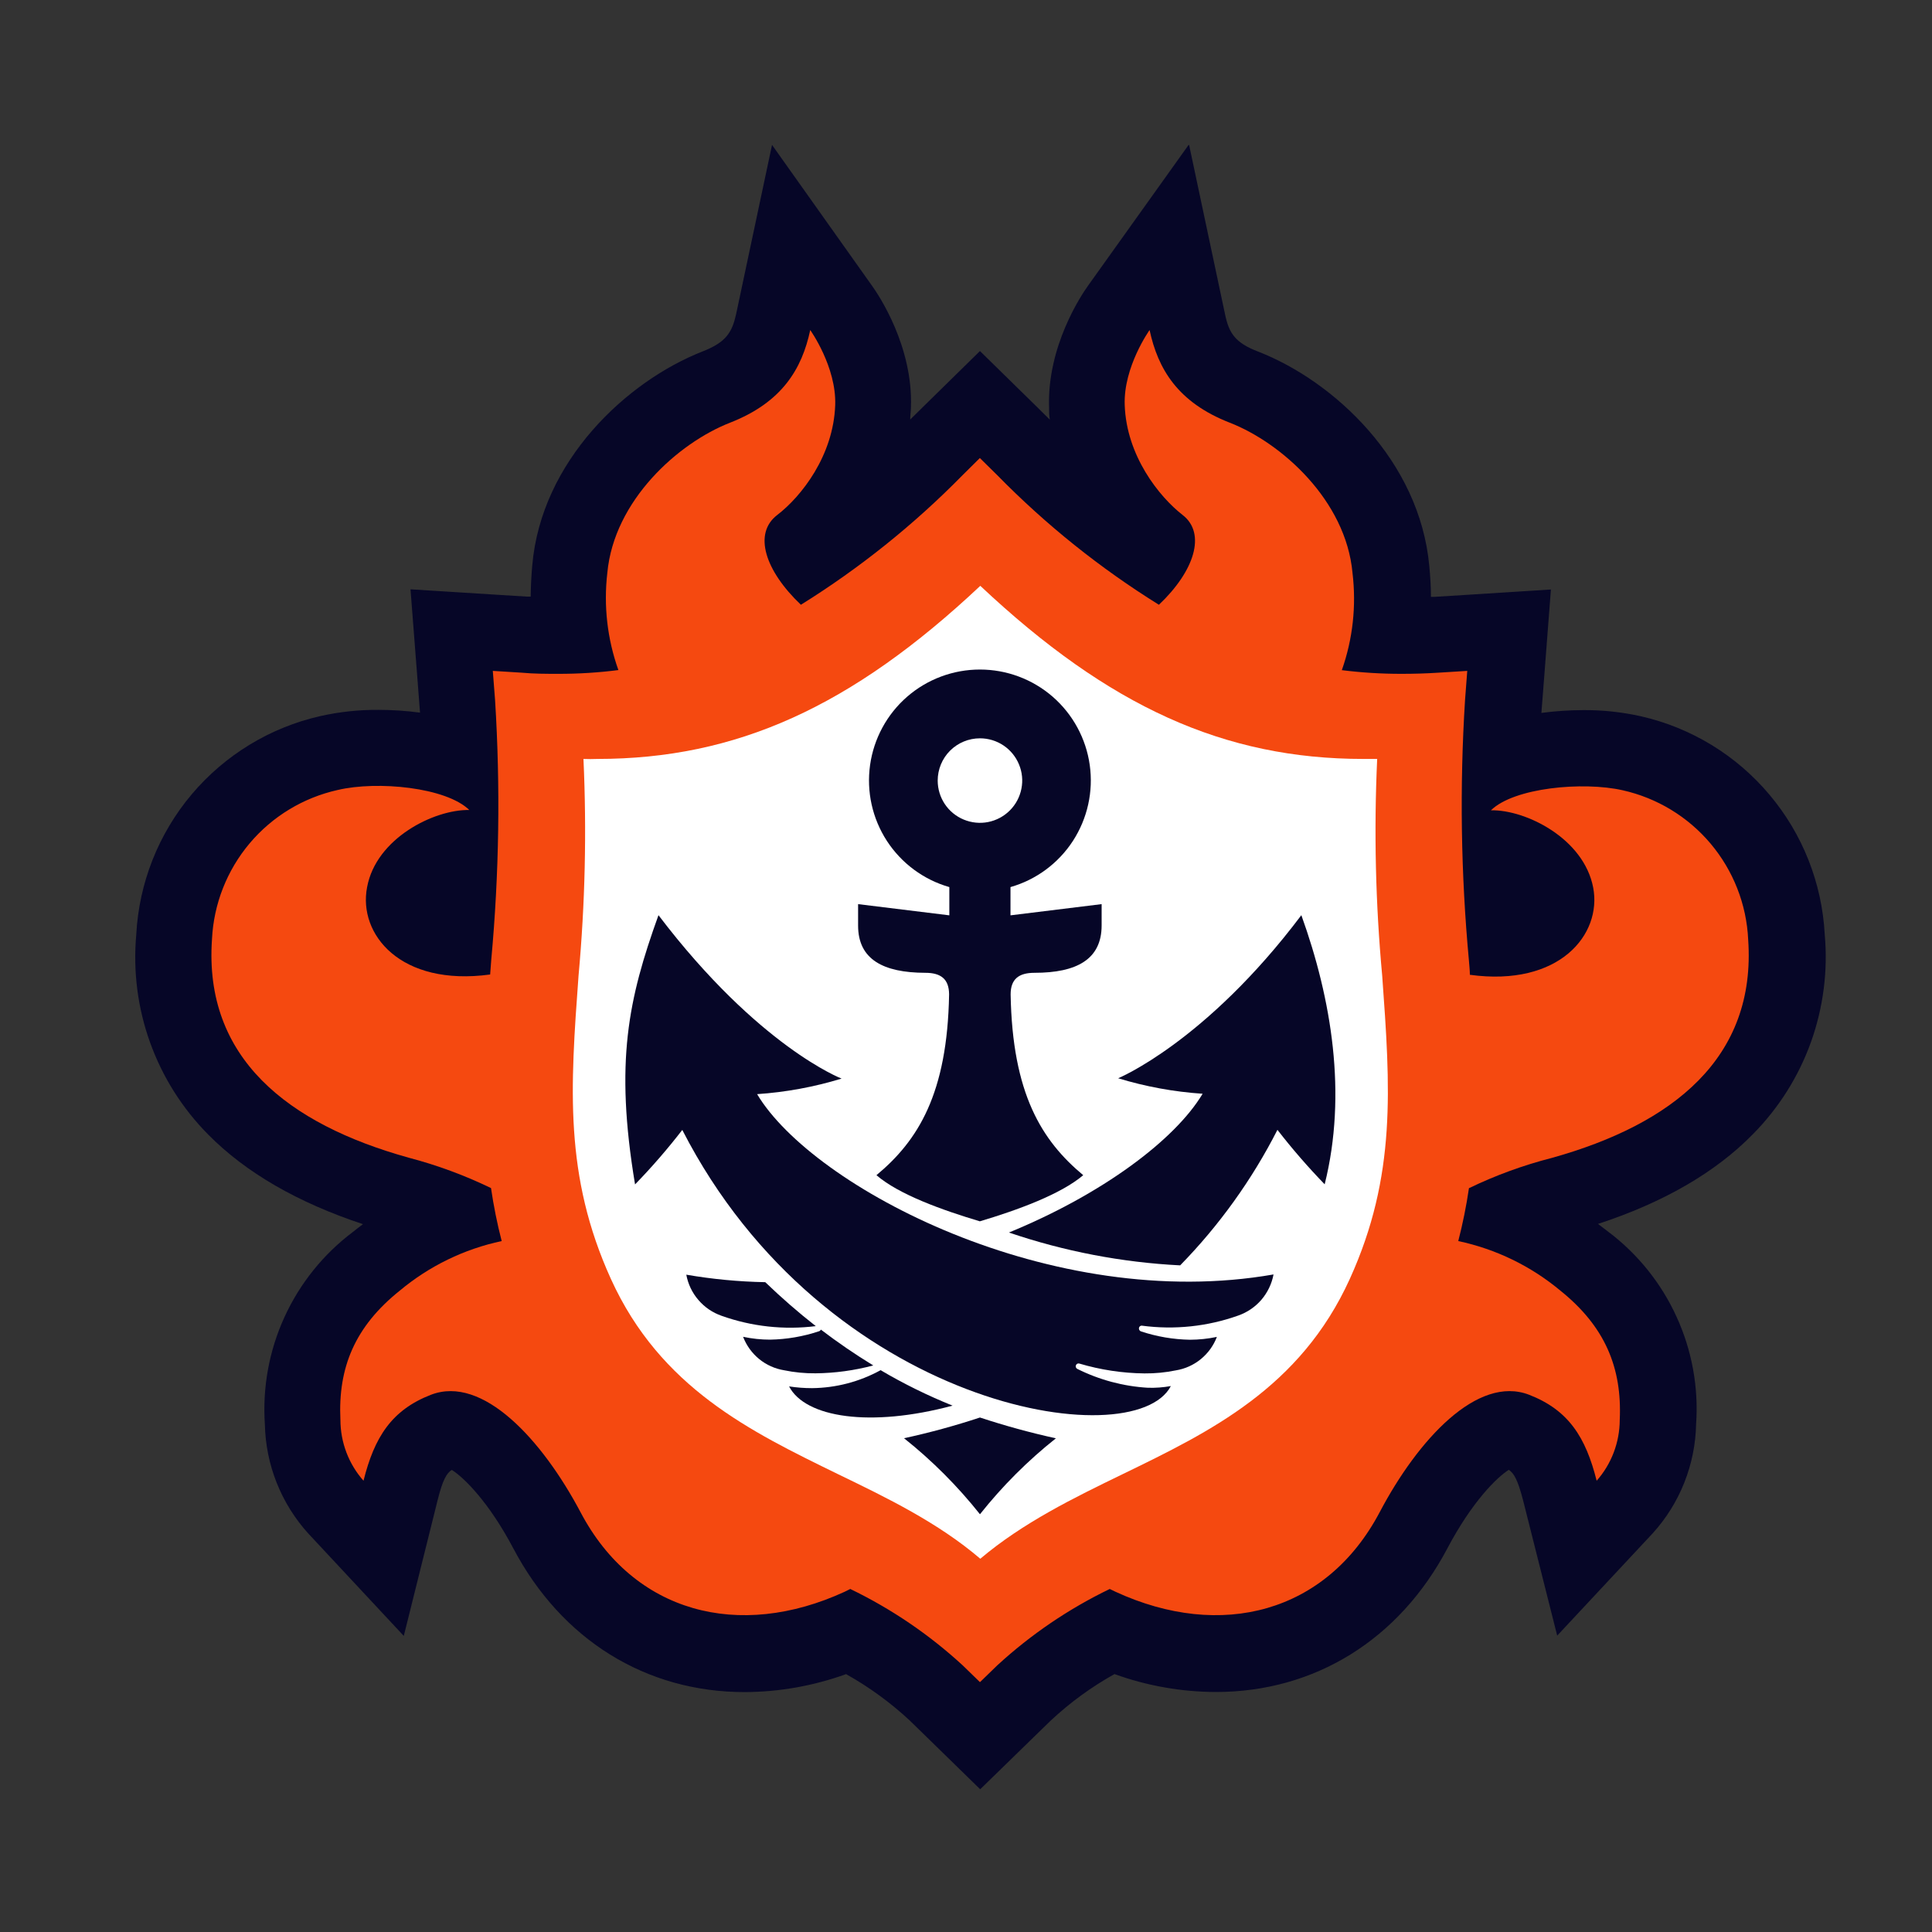 <svg width="40" height="40" viewBox="0 0 40 40" fill="none" xmlns="http://www.w3.org/2000/svg">
    <rect x="0" y="0" width="40" height="40" fill="#333333" stroke="none"/>
    <path d="M19.386 35.048C18.844 34.547 18.237 34.121 17.582 33.783C16.897 34.074 16.163 34.227 15.419 34.234C13.674 34.234 12.182 33.305 11.331 31.681C10.608 30.314 9.783 29.596 9.343 29.596C9.3 29.596 9.258 29.604 9.218 29.619C8.773 29.791 8.509 30.031 8.301 30.854L7.948 32.259L6.959 31.2C6.525 30.716 6.28 30.092 6.27 29.442C6.207 28.075 6.705 26.984 7.793 26.113C8.296 25.703 8.86 25.376 9.466 25.145V25.145C9.072 24.982 8.668 24.845 8.256 24.734C4.191 23.602 3.486 21.203 3.611 19.398C3.658 18.502 3.996 17.646 4.573 16.96C5.15 16.274 5.935 15.794 6.809 15.594C7.142 15.521 7.483 15.485 7.825 15.488C8.403 15.485 8.978 15.578 9.525 15.765C9.514 15.371 9.495 14.97 9.464 14.555L9.347 13.047L10.848 13.141C11.089 13.156 11.327 13.164 11.554 13.164H11.816C11.757 12.71 11.75 12.25 11.796 11.794C11.957 10.033 13.447 8.561 14.837 8.019C15.642 7.705 15.889 7.253 16.012 6.673L16.383 4.923L17.424 6.38C17.494 6.478 18.12 7.385 18.085 8.424C18.051 8.97 17.904 9.504 17.654 9.992C17.404 10.479 17.056 10.91 16.632 11.257C16.658 11.344 16.696 11.427 16.745 11.502C17.689 10.849 18.572 10.11 19.38 9.295L20.294 8.39L21.21 9.295C22.02 10.111 22.902 10.85 23.847 11.504C23.897 11.428 23.936 11.345 23.962 11.257C23.306 10.726 22.55 9.683 22.507 8.424C22.472 7.392 23.098 6.486 23.171 6.38L24.211 4.923L24.583 6.673C24.707 7.253 24.954 7.705 25.759 8.019C27.149 8.561 28.639 10.033 28.799 11.794C28.845 12.25 28.838 12.71 28.778 13.164H29.035C29.263 13.164 29.501 13.164 29.745 13.141L31.246 13.047L31.129 14.555C31.098 14.969 31.077 15.372 31.067 15.765C31.615 15.578 32.191 15.485 32.77 15.488C33.111 15.485 33.452 15.521 33.786 15.594C34.66 15.794 35.446 16.273 36.023 16.96C36.6 17.646 36.938 18.502 36.986 19.398C37.112 21.207 36.408 23.602 32.34 24.734C31.929 24.845 31.525 24.982 31.131 25.145C31.736 25.376 32.301 25.703 32.803 26.113C33.892 26.984 34.39 28.075 34.327 29.442C34.317 30.092 34.072 30.717 33.637 31.2L32.649 32.259L32.296 30.854C32.088 30.031 31.824 29.791 31.378 29.619C31.339 29.604 31.297 29.596 31.255 29.596C30.813 29.596 29.988 30.314 29.265 31.681C28.409 33.303 26.917 34.234 25.177 34.234C24.434 34.227 23.699 34.074 23.015 33.783C22.358 34.12 21.75 34.546 21.209 35.048L20.298 35.934L19.386 35.048ZM31.077 17.582C31.101 18.225 31.14 18.836 31.181 19.42C31.521 19.413 31.844 19.273 32.08 19.028C32.14 18.959 32.184 18.878 32.208 18.791C32.233 18.704 32.237 18.612 32.221 18.522C32.127 18.015 31.495 17.668 31.077 17.584V17.582ZM9.512 17.582C9.088 17.668 8.47 18.015 8.373 18.52C8.357 18.61 8.361 18.701 8.385 18.789C8.41 18.876 8.453 18.957 8.512 19.026C8.629 19.147 8.768 19.244 8.922 19.311C9.076 19.379 9.242 19.415 9.41 19.418C9.458 18.84 9.49 18.236 9.512 17.586V17.582Z"
          fill="#060627"/>
    <path d="M23.812 6.833C23.983 7.636 24.395 8.329 25.471 8.751C26.547 9.173 27.887 10.364 28.013 11.861C28.095 12.541 28.02 13.23 27.792 13.875C28.204 13.926 28.619 13.952 29.035 13.951C29.28 13.951 29.535 13.951 29.795 13.927L30.389 13.89L30.343 14.494C30.23 16.29 30.257 18.091 30.423 19.882C30.423 19.983 30.438 20.083 30.443 20.182C30.618 20.206 30.794 20.219 30.971 20.219C32.457 20.219 33.163 19.249 32.996 18.375C32.81 17.37 31.632 16.776 30.904 16.776H30.88C31.218 16.445 32.032 16.276 32.77 16.276C33.05 16.273 33.33 16.302 33.604 16.361C34.316 16.52 34.957 16.908 35.427 17.466C35.897 18.025 36.171 18.722 36.205 19.451C36.376 21.904 34.644 23.275 32.138 23.974C31.548 24.127 30.974 24.339 30.427 24.606C30.372 24.974 30.298 25.339 30.205 25.7C30.981 25.866 31.704 26.219 32.312 26.728C33.241 27.471 33.591 28.322 33.541 29.405C33.539 29.868 33.369 30.315 33.063 30.663C32.836 29.762 32.48 29.199 31.664 28.883C31.534 28.834 31.396 28.809 31.257 28.809C30.294 28.809 29.265 29.996 28.57 31.313C27.827 32.731 26.578 33.446 25.174 33.446C24.456 33.436 23.749 33.271 23.102 32.961L22.981 32.904C22.133 33.314 21.349 33.846 20.655 34.483L20.294 34.833L19.936 34.483C19.242 33.846 18.458 33.314 17.61 32.904L17.492 32.961C16.844 33.27 16.137 33.436 15.419 33.446C14.016 33.446 12.771 32.731 12.024 31.313C11.329 29.996 10.3 28.809 9.337 28.809C9.198 28.809 9.059 28.834 8.929 28.883C8.113 29.199 7.756 29.762 7.531 30.663C7.225 30.316 7.055 29.868 7.054 29.405C7.002 28.322 7.359 27.467 8.282 26.728C8.89 26.219 9.612 25.866 10.387 25.7C10.293 25.339 10.22 24.973 10.166 24.604C9.619 24.338 9.047 24.128 8.459 23.974C5.95 23.275 4.218 21.904 4.389 19.451C4.424 18.722 4.698 18.025 5.168 17.467C5.638 16.909 6.278 16.52 6.991 16.361C7.265 16.302 7.545 16.273 7.825 16.276C8.568 16.276 9.376 16.445 9.716 16.776H9.69C8.964 16.776 7.791 17.37 7.6 18.375C7.431 19.249 8.131 20.219 9.625 20.219C9.8 20.219 9.975 20.206 10.148 20.182L10.17 19.888C10.335 18.097 10.362 16.295 10.25 14.5L10.203 13.896L10.798 13.933C11.056 13.95 11.311 13.957 11.554 13.957C11.972 13.957 12.389 13.931 12.803 13.879C12.576 13.234 12.5 12.546 12.582 11.867C12.719 10.369 14.046 9.176 15.123 8.756C16.201 8.336 16.61 7.641 16.783 6.839C16.783 6.839 17.325 7.599 17.299 8.39C17.264 9.438 16.589 10.287 16.099 10.668C15.608 11.049 15.852 11.826 16.589 12.526C17.807 11.769 18.93 10.869 19.934 9.845L20.294 9.488L20.657 9.845C21.661 10.869 22.783 11.769 24.001 12.526C24.744 11.822 24.995 11.053 24.494 10.668C23.992 10.284 23.329 9.438 23.293 8.39C23.265 7.599 23.808 6.839 23.808 6.839L23.812 6.833ZM24.609 3L22.528 5.913C22.385 6.112 21.677 7.171 21.72 8.435C21.72 8.52 21.72 8.606 21.736 8.689L21.404 8.361L20.289 7.268L19.174 8.362L18.845 8.686C18.845 8.604 18.858 8.52 18.86 8.435C18.905 7.171 18.195 6.112 18.052 5.913L15.984 3L15.241 6.501C15.159 6.872 15.04 7.084 14.549 7.275C12.985 7.887 11.205 9.535 11.019 11.713C11 11.934 10.989 12.145 10.987 12.352H10.906L10.311 12.315L8.499 12.201L8.639 14.009L8.685 14.613L8.696 14.754C8.411 14.716 8.123 14.697 7.834 14.697C7.431 14.694 7.029 14.737 6.636 14.825C5.593 15.06 4.657 15.63 3.968 16.447C3.279 17.264 2.877 18.284 2.821 19.351C2.753 20.107 2.85 20.869 3.107 21.583C3.364 22.298 3.774 22.948 4.308 23.487C5.086 24.277 6.166 24.899 7.515 25.345C7.442 25.399 7.372 25.453 7.303 25.509C6.692 25.969 6.206 26.575 5.889 27.27C5.571 27.966 5.432 28.73 5.484 29.492C5.502 30.33 5.822 31.132 6.385 31.752L8.36 33.87L9.061 31.057C9.165 30.642 9.246 30.499 9.354 30.433C9.601 30.587 10.118 31.092 10.629 32.06C11.627 33.95 13.371 35.033 15.419 35.033C16.134 35.03 16.844 34.904 17.517 34.661C17.994 34.927 18.436 35.25 18.836 35.622L19.194 35.971L20.294 37.045L21.396 35.971L21.755 35.622C22.154 35.249 22.597 34.926 23.074 34.66C23.747 34.903 24.458 35.029 25.174 35.031C27.218 35.031 28.968 33.948 29.966 32.058C30.477 31.09 30.993 30.585 31.238 30.431C31.346 30.503 31.424 30.641 31.532 31.055L32.24 33.864L34.217 31.746C34.78 31.126 35.099 30.323 35.116 29.485C35.169 28.722 35.03 27.959 34.712 27.264C34.395 26.568 33.909 25.963 33.299 25.503L33.085 25.34C34.438 24.897 35.516 24.275 36.292 23.482C36.826 22.942 37.236 22.292 37.493 21.578C37.749 20.863 37.847 20.102 37.779 19.345C37.722 18.282 37.32 17.265 36.633 16.451C35.947 15.636 35.014 15.067 33.975 14.83C33.582 14.742 33.18 14.699 32.777 14.702C32.488 14.703 32.199 14.722 31.913 14.76L31.924 14.618L31.971 14.015L32.11 12.205L30.298 12.32L29.702 12.357H29.626C29.626 12.151 29.613 11.939 29.592 11.718C29.393 9.54 27.619 7.892 26.053 7.281C25.562 7.095 25.443 6.887 25.363 6.506L24.62 3.004L24.609 3Z"
          fill="#060627"/>
    <path d="M32.127 23.974C34.633 23.275 36.365 21.904 36.194 19.451C36.16 18.722 35.886 18.025 35.416 17.466C34.946 16.908 34.305 16.52 33.593 16.361C32.77 16.176 31.346 16.308 30.869 16.776C31.593 16.763 32.79 17.359 32.985 18.375C33.171 19.347 32.285 20.436 30.432 20.182C30.432 20.083 30.419 19.983 30.412 19.882C30.246 18.091 30.219 16.29 30.332 14.494L30.378 13.89L29.784 13.927C29.523 13.944 29.269 13.951 29.024 13.951C28.608 13.952 28.193 13.926 27.781 13.875C28.009 13.23 28.084 12.541 28.002 11.861C27.866 10.364 26.538 9.171 25.46 8.751C24.382 8.331 23.973 7.636 23.801 6.833C23.801 6.833 23.258 7.593 23.286 8.385C23.321 9.433 23.996 10.282 24.486 10.663C24.977 11.044 24.732 11.822 23.994 12.521C22.776 11.764 21.653 10.864 20.649 9.84L20.287 9.483L19.927 9.84C18.922 10.863 17.799 11.763 16.582 12.521C15.839 11.815 15.59 11.047 16.091 10.663C16.593 10.278 17.256 9.433 17.292 8.385C17.318 7.593 16.775 6.833 16.775 6.833C16.604 7.636 16.194 8.329 15.116 8.751C14.038 9.172 12.712 10.364 12.574 11.861C12.495 12.54 12.573 13.229 12.803 13.873C12.389 13.926 11.972 13.952 11.554 13.951C11.311 13.951 11.056 13.951 10.798 13.927L10.203 13.89L10.25 14.494C10.362 16.29 10.335 18.091 10.17 19.882L10.148 20.176C8.289 20.429 7.412 19.34 7.6 18.37C7.786 17.354 8.99 16.757 9.716 16.77C9.239 16.302 7.816 16.161 6.991 16.356C6.278 16.515 5.638 16.903 5.168 17.461C4.698 18.02 4.424 18.717 4.389 19.446C4.218 21.898 5.95 23.27 8.459 23.968C9.047 24.122 9.619 24.333 10.166 24.598C10.22 24.967 10.293 25.333 10.387 25.695C9.61 25.86 8.886 26.212 8.276 26.722C7.347 27.465 6.996 28.316 7.048 29.399C7.049 29.863 7.219 30.31 7.526 30.657C7.751 29.756 8.107 29.193 8.923 28.877C9.993 28.465 11.223 29.806 12.019 31.308C13.12 33.398 15.302 33.961 17.487 32.956L17.604 32.898C18.453 33.308 19.236 33.84 19.93 34.478L20.289 34.827L20.649 34.478C21.343 33.84 22.127 33.308 22.976 32.898L23.096 32.956C25.28 33.961 27.461 33.398 28.565 31.308C29.358 29.803 30.59 28.465 31.658 28.877C32.474 29.193 32.831 29.756 33.057 30.657C33.364 30.31 33.533 29.863 33.535 29.399C33.585 28.316 33.228 27.462 32.307 26.722C31.696 26.212 30.97 25.86 30.192 25.695C30.285 25.334 30.359 24.968 30.413 24.6C30.962 24.335 31.536 24.125 32.127 23.974V23.974Z"
          fill="#F54910"/>
    <path d="M12.08 15.713C12.148 17.21 12.114 18.71 11.978 20.202C11.809 22.514 11.677 24.34 12.648 26.479C13.674 28.736 15.54 29.637 17.344 30.518C18.366 31.012 19.419 31.523 20.296 32.272C21.175 31.529 22.229 31.012 23.249 30.518C25.055 29.641 26.92 28.736 27.946 26.479C28.918 24.34 28.784 22.514 28.617 20.202C28.479 18.71 28.444 17.21 28.513 15.713C28.416 15.713 28.327 15.713 28.225 15.713C25.356 15.713 22.966 14.639 20.296 12.129C17.626 14.639 15.239 15.713 12.368 15.713C12.273 15.717 12.177 15.717 12.08 15.713Z"
          fill="white"/>
    <path d="M18.717 29.777C19.299 30.24 19.826 30.768 20.289 31.351C20.752 30.768 21.279 30.241 21.861 29.779C21.33 29.662 20.805 29.518 20.289 29.348C19.773 29.518 19.248 29.662 18.717 29.777V29.777Z"
          fill="#060627"/>
    <path d="M18.08 28.27C17.705 28.041 17.343 27.793 16.994 27.527C16.992 27.535 16.987 27.543 16.98 27.549C16.974 27.555 16.966 27.559 16.957 27.562C16.63 27.671 16.288 27.73 15.943 27.736C15.755 27.736 15.569 27.716 15.385 27.677C15.454 27.857 15.568 28.015 15.717 28.137C15.866 28.259 16.045 28.339 16.235 28.37C16.448 28.414 16.666 28.435 16.885 28.433C17.288 28.429 17.69 28.374 18.08 28.27V28.27Z"
          fill="#060627"/>
    <path d="M16.89 27.456C16.526 27.171 16.177 26.867 15.844 26.546C15.296 26.536 14.75 26.484 14.209 26.391C14.245 26.585 14.331 26.766 14.46 26.915C14.588 27.065 14.753 27.177 14.939 27.242C15.564 27.465 16.232 27.538 16.89 27.456V27.456Z"
          fill="#060627"/>
    <path d="M18.232 28.368C17.797 28.607 17.309 28.735 16.812 28.74C16.653 28.74 16.494 28.728 16.337 28.704C16.673 29.351 18.02 29.559 19.722 29.102C19.208 28.895 18.71 28.65 18.232 28.368V28.368Z"
          fill="#060627"/>
    <path d="M15.675 22.653C16.268 22.613 16.855 22.505 17.424 22.331C17.424 22.331 15.707 21.675 13.633 18.948C13.009 20.68 12.725 21.986 13.148 24.522C13.495 24.165 13.821 23.788 14.126 23.394C17.08 29.154 23.477 30.167 24.241 28.697C24.084 28.725 23.925 28.737 23.765 28.732C23.257 28.702 22.761 28.569 22.305 28.342C22.292 28.335 22.282 28.324 22.276 28.311C22.271 28.297 22.27 28.282 22.275 28.268C22.28 28.254 22.29 28.242 22.303 28.235C22.316 28.228 22.331 28.227 22.346 28.231C22.784 28.361 23.238 28.43 23.695 28.435C23.913 28.437 24.131 28.416 24.345 28.372C24.535 28.341 24.713 28.261 24.862 28.139C25.011 28.017 25.126 27.859 25.194 27.679C25.011 27.718 24.824 27.737 24.637 27.738C24.291 27.732 23.948 27.673 23.62 27.564C23.607 27.559 23.595 27.549 23.588 27.536C23.581 27.524 23.579 27.509 23.581 27.495C23.582 27.488 23.585 27.48 23.588 27.474C23.592 27.468 23.597 27.462 23.603 27.457C23.609 27.453 23.615 27.45 23.622 27.448C23.63 27.446 23.637 27.446 23.645 27.447C24.316 27.536 24.999 27.464 25.636 27.237C25.822 27.172 25.988 27.059 26.116 26.91C26.244 26.76 26.331 26.579 26.367 26.386C21.775 27.19 16.827 24.583 15.675 22.653Z"
          fill="#060627"/>
    <path d="M19.159 20.141C19.479 20.141 19.648 20.269 19.65 20.588C19.614 22.645 19.007 23.615 18.146 24.331C18.611 24.732 19.507 25.053 20.287 25.286C21.067 25.053 21.959 24.728 22.427 24.331C21.567 23.615 20.96 22.645 20.924 20.588C20.924 20.269 21.095 20.141 21.417 20.141C22.292 20.141 22.808 19.862 22.808 19.16V18.719L20.921 18.951V18.366C21.453 18.214 21.912 17.874 22.214 17.41C22.515 16.945 22.639 16.387 22.562 15.839C22.485 15.291 22.213 14.789 21.795 14.425C21.377 14.062 20.842 13.862 20.288 13.862C19.734 13.862 19.199 14.062 18.781 14.425C18.363 14.789 18.091 15.291 18.014 15.839C17.937 16.387 18.06 16.945 18.362 17.41C18.664 17.874 19.123 18.214 19.655 18.366V18.951L17.766 18.719V19.165C17.767 19.862 18.284 20.139 19.159 20.141ZM20.289 15.286C20.462 15.286 20.631 15.337 20.775 15.433C20.919 15.529 21.031 15.666 21.097 15.826C21.164 15.986 21.181 16.162 21.147 16.331C21.113 16.501 21.03 16.657 20.908 16.779C20.785 16.902 20.629 16.985 20.46 17.019C20.29 17.053 20.114 17.035 19.954 16.969C19.794 16.903 19.657 16.791 19.561 16.647C19.465 16.503 19.414 16.334 19.414 16.161C19.414 15.929 19.506 15.706 19.67 15.542C19.834 15.378 20.057 15.286 20.289 15.286V15.286Z"
          fill="#060627"/>
    <path d="M26.943 18.948C24.96 21.581 23.15 22.324 23.15 22.324C23.719 22.498 24.305 22.605 24.899 22.645C24.326 23.602 22.821 24.726 20.889 25.518C22.034 25.908 23.227 26.137 24.434 26.198C25.243 25.37 25.922 24.424 26.448 23.392C26.753 23.786 27.08 24.162 27.426 24.52C27.894 22.647 27.567 20.68 26.943 18.948Z"
          fill="#060627"/>
</svg>
